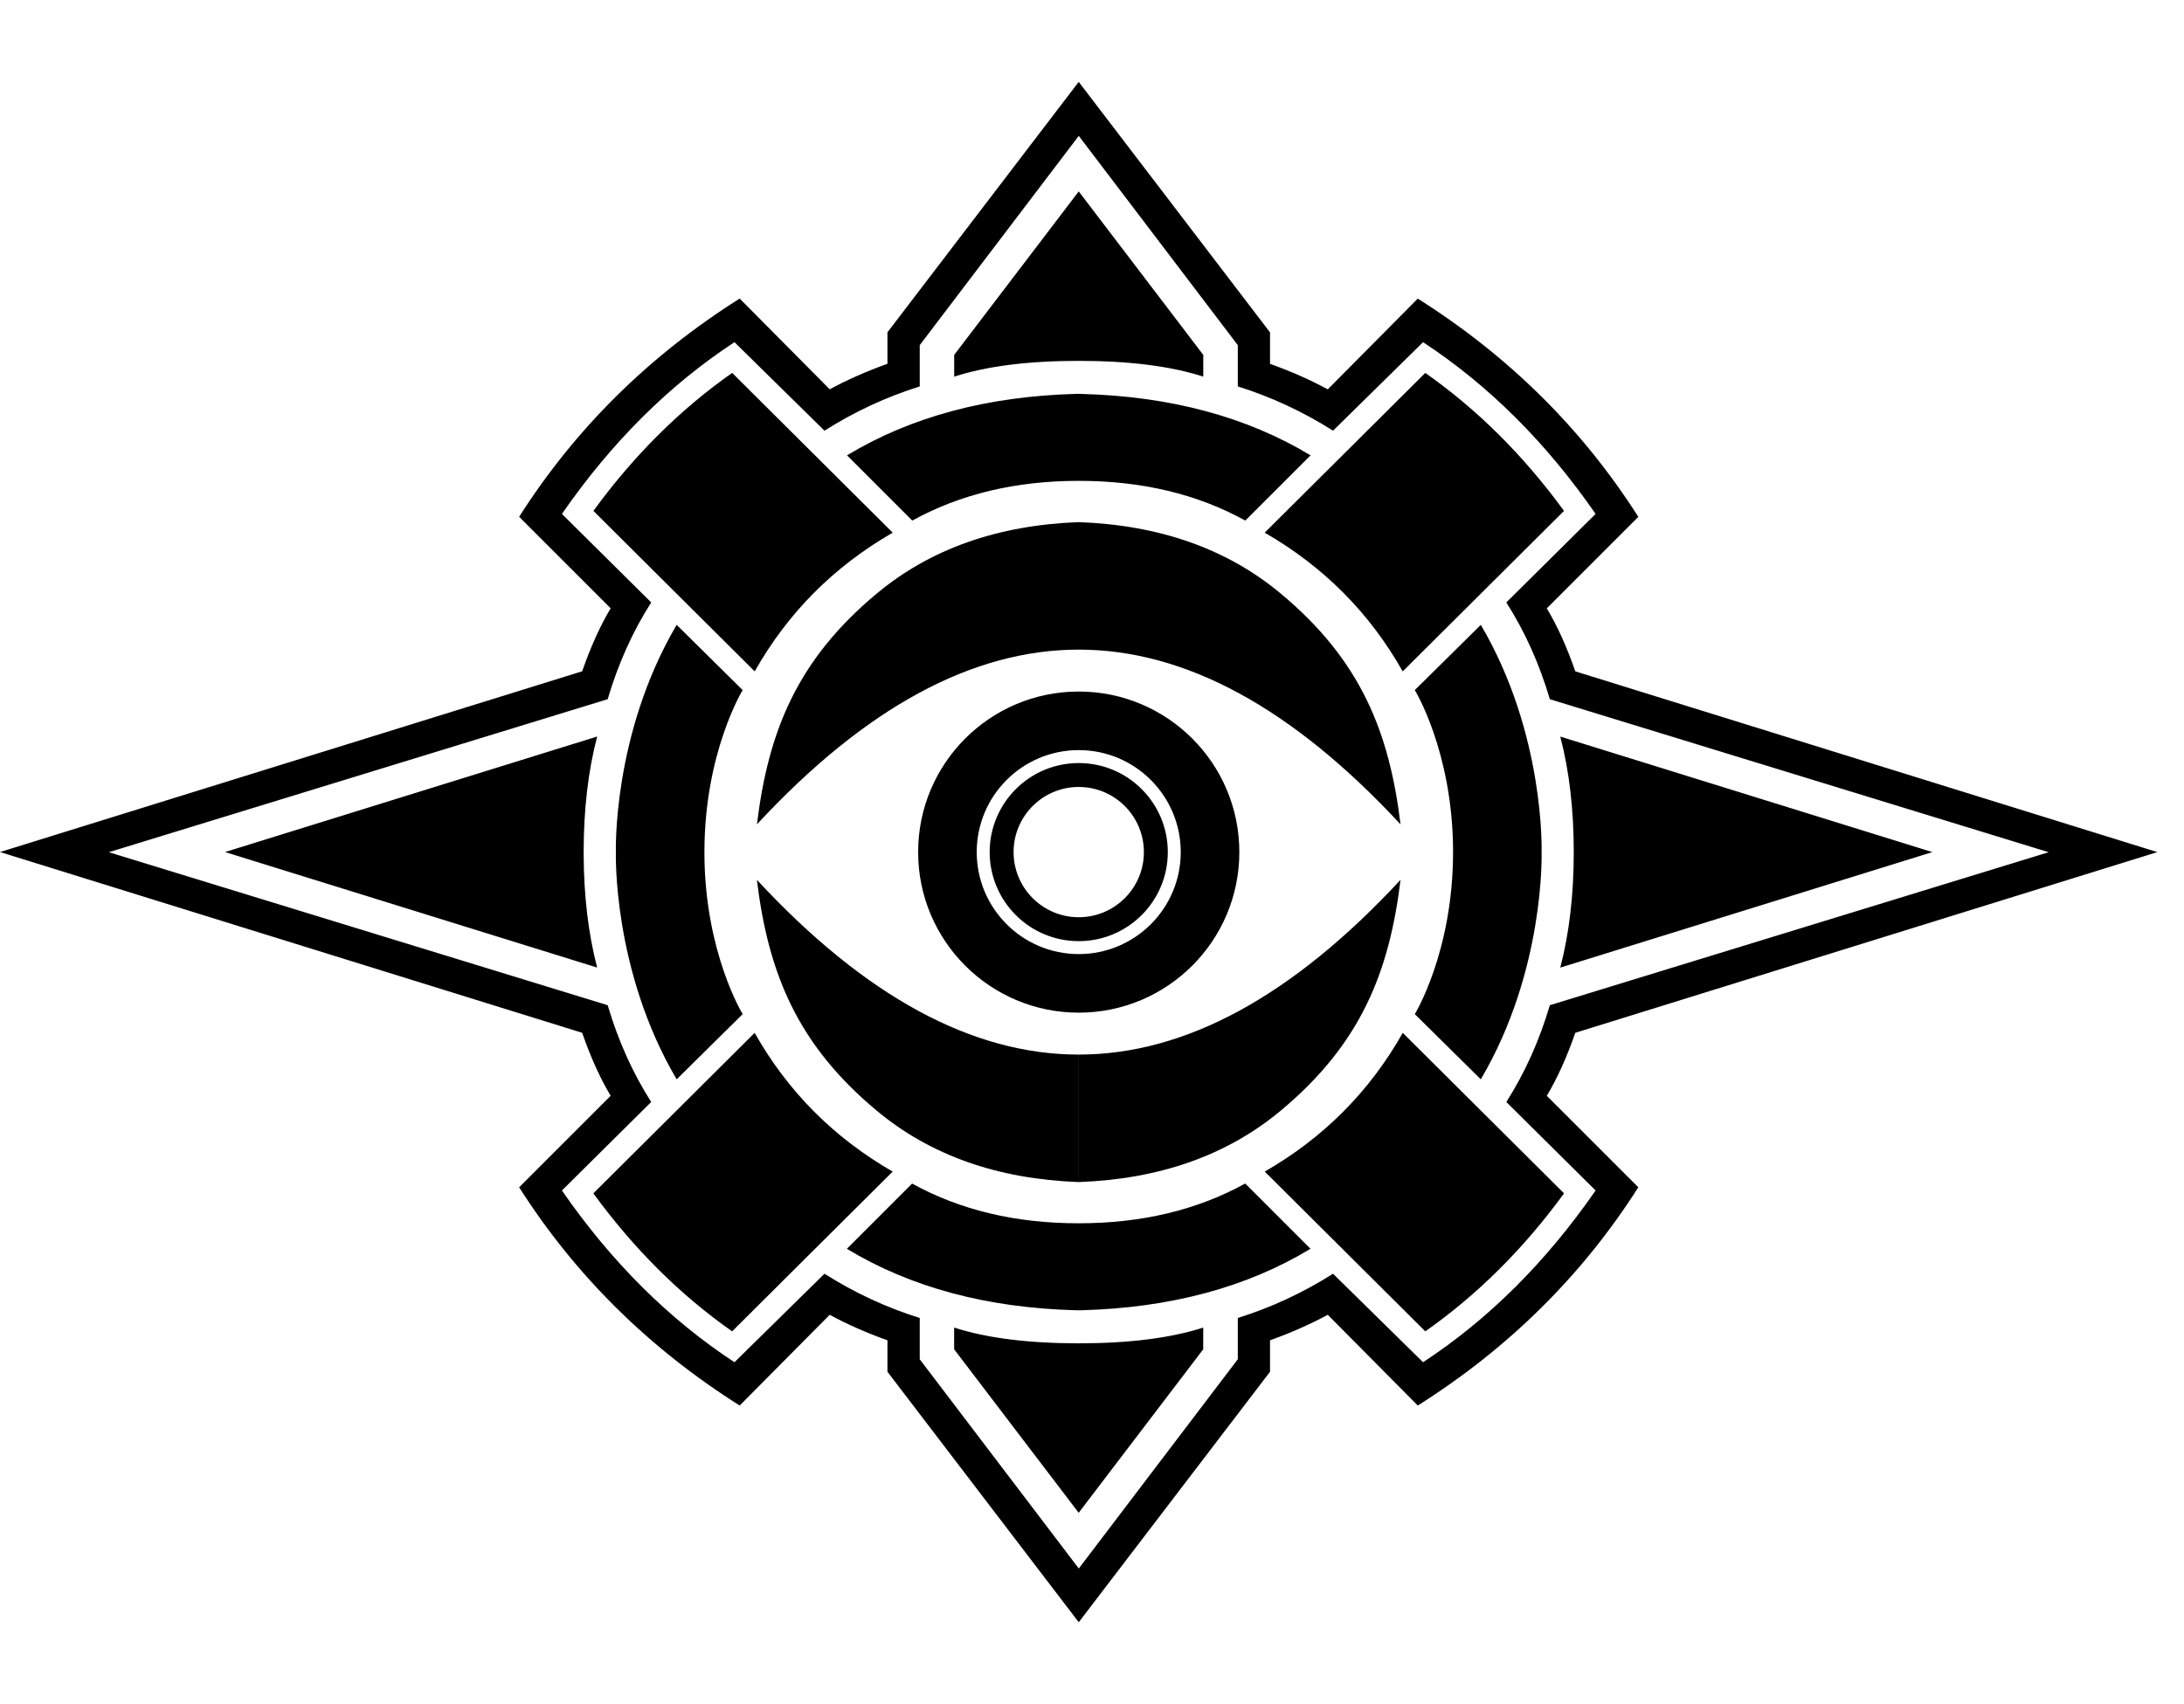 <!-- Generated by IcoMoon.io -->
<svg version="1.1" xmlns="http://www.w3.org/2000/svg" viewBox="0 0 41 32">
    <title>lci</title>
    <path fill="currentColor"
        d="M20.251 1.538l3.591 4.703v0.591c0.394 0.141 0.756 0.3 1.084 0.479l1.69-1.704c1.709 1.080 3.089 2.446 4.14 4.098l-1.718 1.718c0.197 0.329 0.376 0.723 0.535 1.183l10.927 3.394-10.927 3.393c-0.16 0.46-0.338 0.854-0.535 1.183l1.718 1.718c-1.051 1.652-2.431 3.018-4.14 4.098l-1.69-1.704c-0.329 0.178-0.69 0.338-1.084 0.479v0.591l-3.591 4.703-3.591-4.703v-0.591c-0.394-0.141-0.756-0.3-1.084-0.479l-1.69 1.704c-1.709-1.080-3.089-2.446-4.14-4.098l1.718-1.718c-0.197-0.329-0.376-0.723-0.535-1.183l-10.928-3.394 10.928-3.394c0.16-0.46 0.338-0.854 0.535-1.183l-1.718-1.718c1.051-1.652 2.431-3.018 4.14-4.098l1.69 1.704c0.329-0.178 0.69-0.338 1.084-0.479v-0.591l3.591-4.703zM20.251 2.552l-0 0-2.985 3.929v0.775c-0.629 0.197-1.225 0.474-1.788 0.831l-0.002-0.002-1.688-1.66c-1.23 0.807-2.309 1.882-3.239 3.225l0.002 0.002 1.674 1.66c-0.347 0.544-0.62 1.15-0.817 1.817l-9.365 2.873 9.365 2.873c0.197 0.667 0.469 1.272 0.817 1.817l-1.676 1.662c0.929 1.343 2.009 2.417 3.239 3.225l1.69-1.662c0.563 0.357 1.159 0.634 1.788 0.831v0.775l2.986 3.929 2.985-3.929v-0.775c0.629-0.197 1.225-0.474 1.788-0.831l0.002 0.002 1.688 1.66c1.23-0.807 2.309-1.882 3.239-3.225l-0.002-0.002-1.674-1.66c0.347-0.544 0.62-1.15 0.817-1.817l9.365-2.873-9.365-2.873c-0.197-0.667-0.469-1.272-0.817-1.817l1.676-1.662c-0.929-1.343-2.009-2.417-3.239-3.225l-1.69 1.662c-0.563-0.357-1.159-0.634-1.788-0.831v-0.775l-2.985-3.929zM22.588 24.928v0.408l-2.338 3.070-2.338-3.070v-0.408c0.61 0.197 1.389 0.296 2.338 0.296s1.727-0.099 2.338-0.296zM14.167 19.394c0.62 1.098 1.483 1.967 2.591 2.605l-3.014 3c-0.976-0.685-1.845-1.549-2.605-2.591l3.028-3.014zM26.334 19.394l3.028 3.014c-0.76 1.042-1.629 1.906-2.605 2.591l-3.014-3c1.108-0.638 1.971-1.507 2.591-2.605zM23.377 22.224l1.225 1.225c-1.199 0.725-2.633 1.109-4.301 1.154l-0.051 0.001-0.051-0.001c-1.668-0.044-3.102-0.429-4.301-1.154l1.225-1.225c0.901 0.498 1.943 0.746 3.126 0.746s2.225-0.249 3.126-0.746zM26.292 16.521c-0.211 1.732-0.746 3.084-2.253 4.337-1.005 0.836-2.267 1.282-3.788 1.338v-2.394c2 0 4.013-1.094 6.041-3.281zM14.209 16.521c2.028 2.187 4.042 3.281 6.041 3.281v2.394c-1.521-0.056-2.784-0.502-3.788-1.338-1.507-1.253-2.042-2.605-2.253-4.337zM12.703 11.733l1.239 1.225c0 0-0.718 1.169-0.718 3.042l0 0.056c0.014 1.84 0.718 2.986 0.718 2.986l-0.001 0.001-0.002 0.002-0.003 0.003-1.233 1.219c-1.211-2.056-1.141-4.267-1.141-4.267s-0.070-2.211 1.141-4.267zM27.799 11.733c1.211 2.056 1.141 4.267 1.141 4.267 0 0.002 0.070 2.212-1.141 4.267l-1.239-1.225c-0-0 0.718-1.169 0.718-3.042v-0l-0-0.056c-0.014-1.84-0.718-2.986-0.718-2.986l0.001-0.001 0.002-0.002 0.003-0.003 1.233-1.219zM20.251 12.985c1.665 0 3.015 1.35 3.015 3.015s-1.35 3.015-3.015 3.015c-1.665 0-3.015-1.35-3.015-3.015s1.35-3.015 3.015-3.015zM11.21 13.831c-0.169 0.648-0.253 1.371-0.253 2.169l0 0.043c0.003 0.781 0.088 1.489 0.253 2.125l-6.985-2.169 6.985-2.169zM29.291 13.831l6.985 2.169-6.985 2.169c0.169-0.648 0.253-1.371 0.253-2.169s-0.084-1.521-0.253-2.169zM20.251 14.085c-1.058 0-1.915 0.858-1.915 1.915s0.858 1.915 1.915 1.915c1.058 0 1.915-0.858 1.915-1.915s-0.858-1.915-1.915-1.915zM20.251 14.328c0.924 0 1.672 0.749 1.672 1.672s-0.749 1.672-1.672 1.672-1.672-0.749-1.672-1.672 0.749-1.672 1.672-1.672zM20.251 14.777c-0.676 0-1.223 0.548-1.223 1.223s0.548 1.223 1.223 1.223c0.676 0 1.223-0.548 1.223-1.223s-0.548-1.223-1.223-1.223zM20.251 9.804c1.521 0.056 2.784 0.502 3.788 1.338 1.507 1.253 2.042 2.605 2.253 4.337-2.028-2.187-4.042-3.281-6.041-3.281v-2.394zM20.251 9.804v2.394c-2 0-4.013 1.094-6.041 3.281 0.211-1.732 0.746-3.084 2.253-4.337 1.005-0.836 2.267-1.281 3.788-1.338zM26.756 7.002c0.976 0.685 1.845 1.549 2.605 2.591l-3.028 3.014c-0.62-1.098-1.483-1.967-2.591-2.605l3.014-2.999zM13.745 7.002l3.014 3c-1.108 0.638-1.971 1.507-2.591 2.605l-3.028-3.014c0.76-1.042 1.629-1.906 2.605-2.591zM20.251 7.396l0.051 0.001c1.668 0.044 3.102 0.429 4.301 1.153l-1.225 1.225c-0.901-0.498-1.943-0.746-3.126-0.746s-2.225 0.249-3.126 0.746l-1.225-1.225c1.199-0.725 2.632-1.109 4.301-1.154l0.051-0.001zM20.251 3.594l2.338 3.070v0.408c-0.61-0.197-1.389-0.296-2.338-0.296s-1.727 0.099-2.338 0.296v-0.408l2.338-3.070z">
    </path>
</svg>
